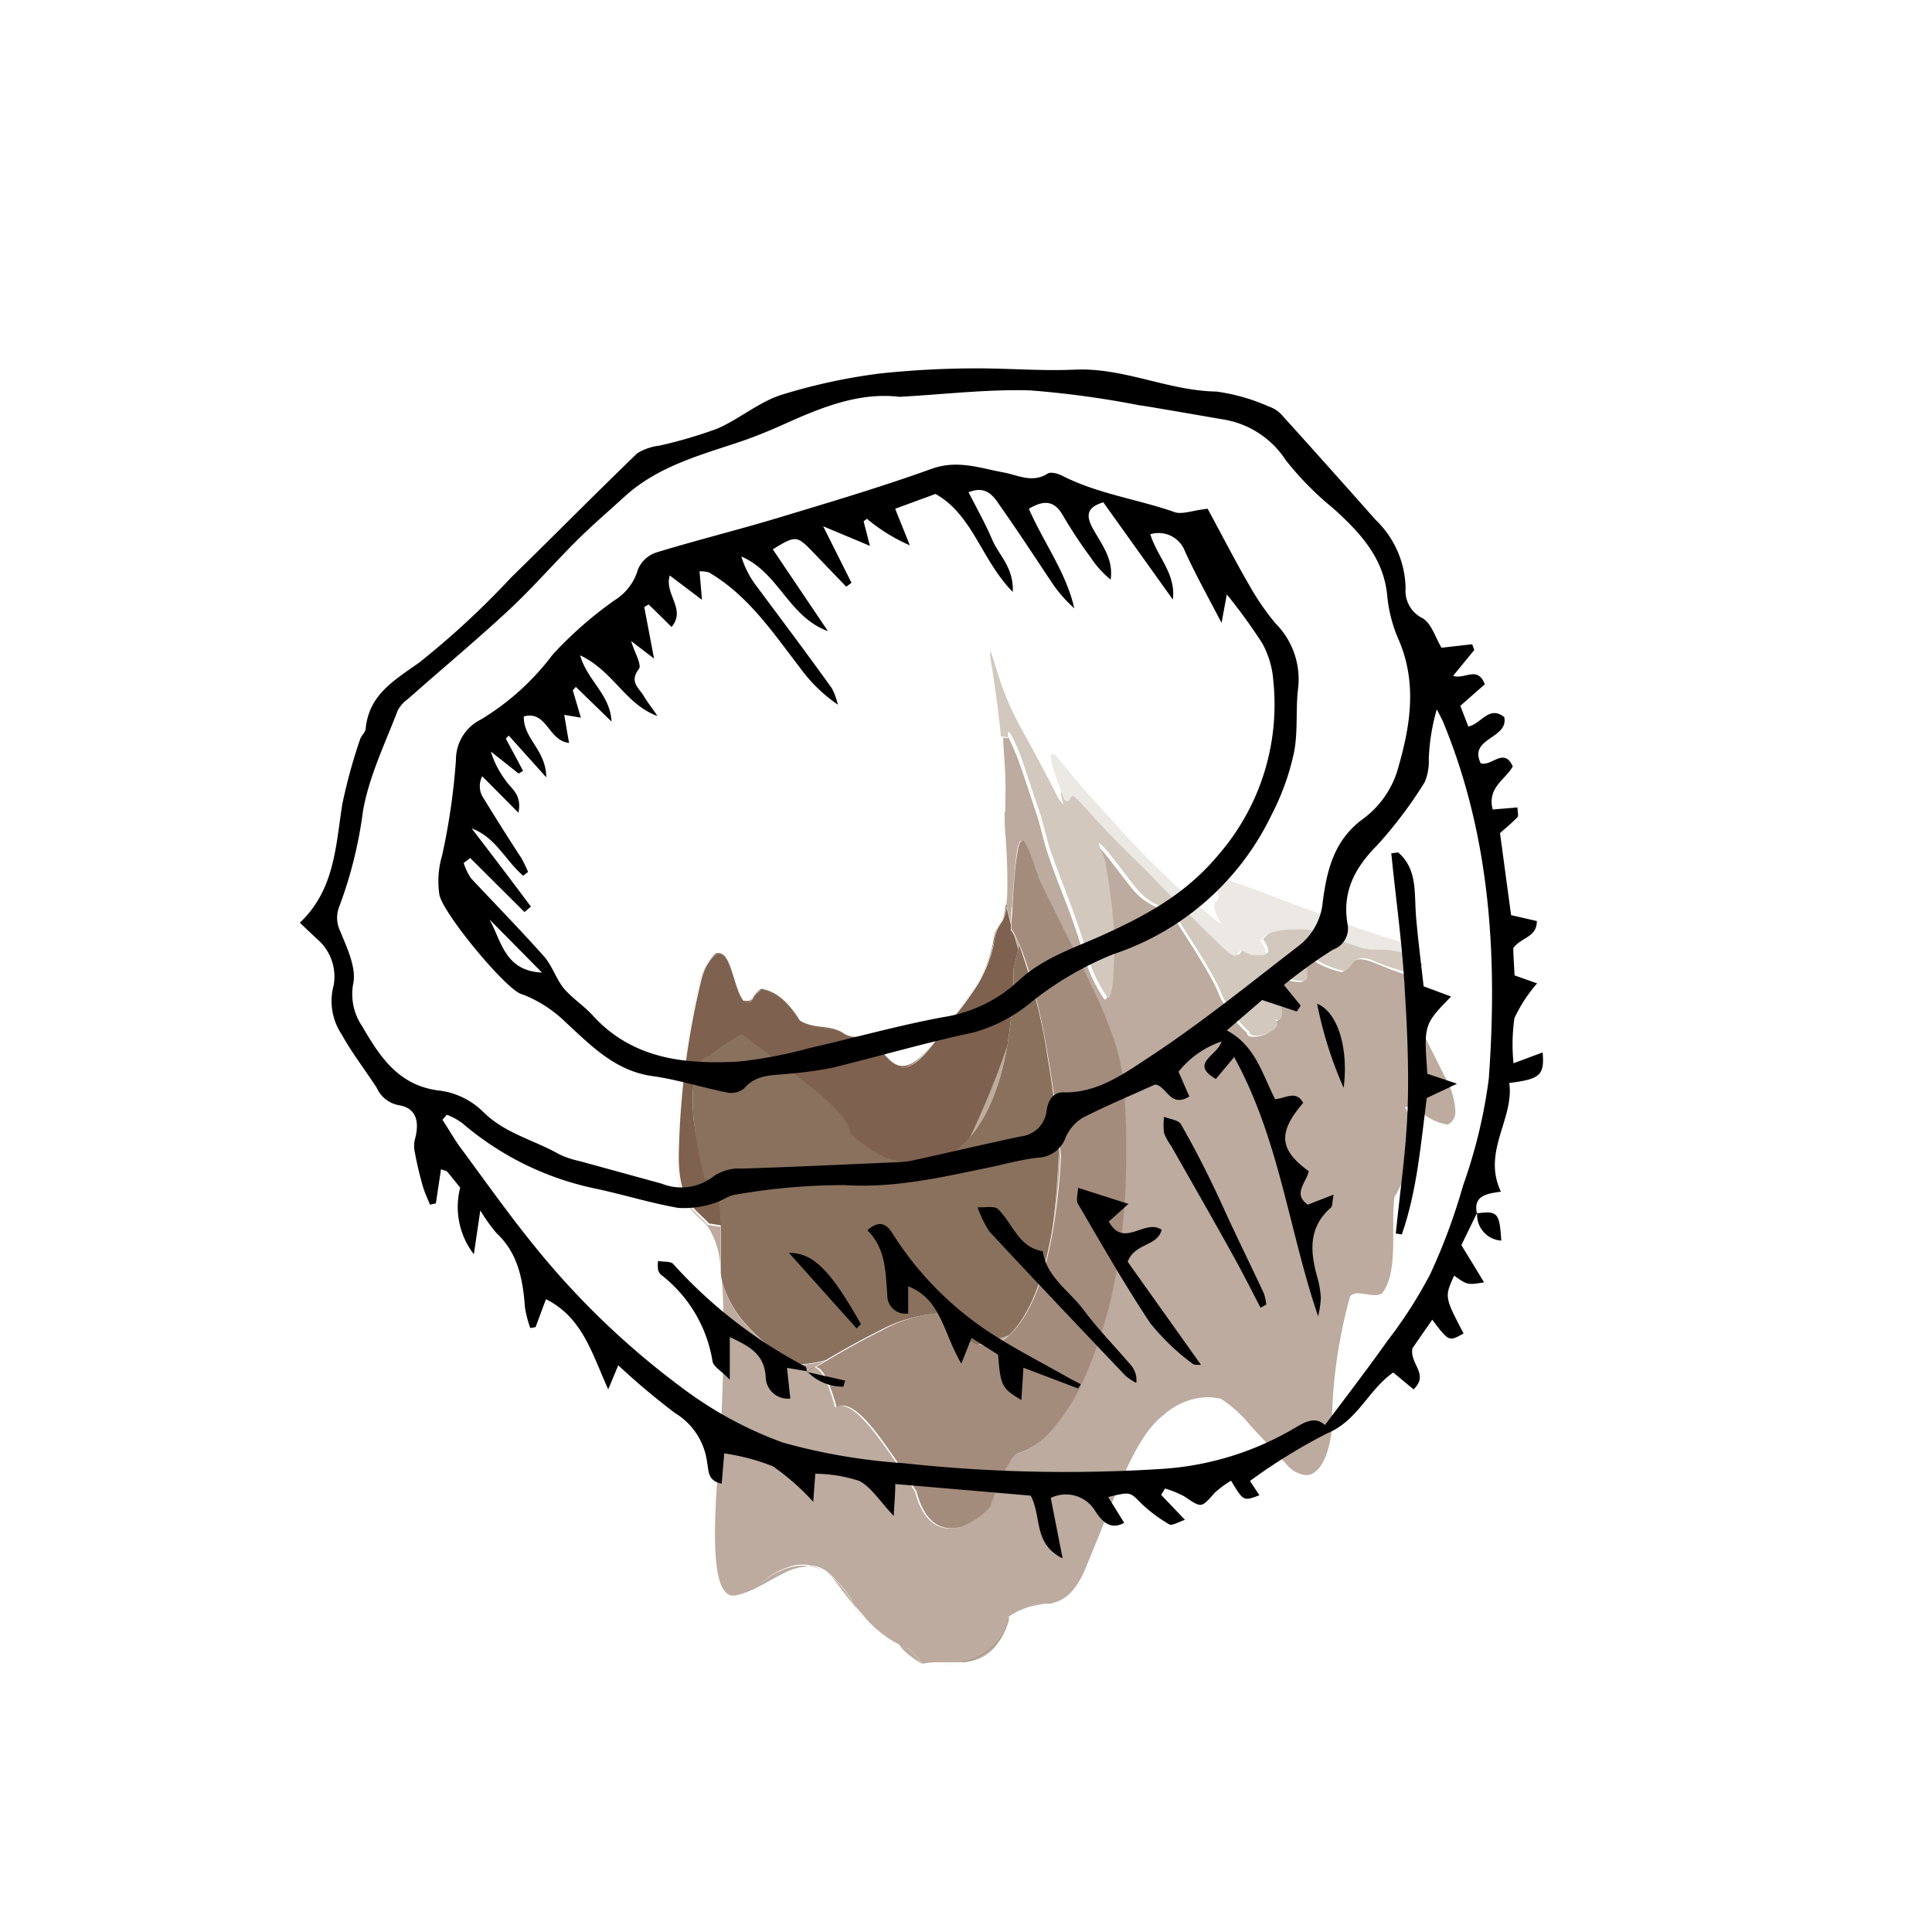 <svg xmlns="http://www.w3.org/2000/svg" viewBox="0 0 150 150"><defs><style>.a{fill:#d9cdc5;}.b{fill:#bcab9e;}.c{fill:#816654;}.d{fill:#7e614e;}.e{fill:#89715d;}.f{fill:#a48c7d;}.g{fill:#d2c8be;}.h{fill:#9d8575;}.i{fill:#ece8e4;}</style></defs><title>icon</title><path class="a" d="M71.62,129.15h0l0,0a10,10,0,0,0,1.18.08h0a10,10,0,0,1-1.18-.08h0l0,0m-3.42-2.46h0a8.24,8.24,0,0,0,1.74,1.21h0a8.24,8.24,0,0,1-1.74-1.21h0m10.08-.83h0a4.22,4.22,0,0,1-.62,1.39h0a4.22,4.22,0,0,0,.62-1.39m0-.1h0s0,.07,0,.1,0-.06,0-.1m1.5-1h0l-.07,0c-.65.31-1.26.7-1.38.77h0c.12-.07.73-.46,1.38-.77l.07,0m-13.48-.13c.07.13.15.25.22.39s.73.8,1.6,1.58h0c-.87-.78-1.6-1.58-1.6-1.58h0l0,0c-.07-.12-.13-.24-.2-.35h0m-3.44-3.11A3.29,3.29,0,0,1,64,122a4,4,0,0,1,.45.31h0A4,4,0,0,0,64,122h0a3.29,3.29,0,0,0-1.09-.4h0m22.52-2.47h0c-.82,2.8-1.79,4.19-2.54,4.87a2.18,2.18,0,0,1-1.35.67h-.05a.37.37,0,0,0-.13-.12h0a.37.37,0,0,1,.13.12h.05a2.18,2.18,0,0,0,1.35-.67c.75-.68,1.72-2.07,2.54-4.87"/><path class="b" d="M78.32,56.91c-.06,0-.09.12-.09.35v.07h0l-.34-.07c0,.82.12,1.82.16,3s0,1.93,0,2.41h0c0,.26,0,.41,0,.41S78,63,78,63h0v0c0,.1,0,.36,0,.73s.07,1.17.12,1.94.09,1.84.09,2.75h0c0,.66,0,1.29-.08,1.83,0,.06.14.55.36,1.41,0-.32,0-.8.09-1.36.06-1,.15-2.3.26-3.31s.24-1.71.46-1.71.6.8,1.29,2.93l.75,1.57c.51,1,1.19,2.4,1.93,3.87,1.5,3.1,3.53,6.87,3.88,10.21,0,0,.17,1.62.24,4.15,0,.53,0,1.1,0,1.71h0a53.85,53.85,0,0,1-.55,7.74,35.79,35.79,0,0,1-2.88,10,15.32,15.32,0,0,1-2.3,3.59,5.64,5.64,0,0,1-2.66,1.81s-.2,0-.56.54a16.48,16.48,0,0,0-1.6,3.63,5.93,5.93,0,0,1-2.28,1.51,3,3,0,0,1-.84.13c-1,0-2.11-.66-2.68-2.85,0,0-1.16-1.89-2.45-3.67-1.12-1.52-2.32-3-3.3-3a1,1,0,0,0-.46.12,14.47,14.47,0,0,0-.67-2c-.25-.57-.56-1-.92-1.11l-.7.43h0a.83.83,0,0,1,.63-.43h.07l.87-.52a10,10,0,0,1-2.4.35c-1.2,0-2-.4-2-1.45h0v0a12.63,12.63,0,0,1-1.81-1.7,8.21,8.21,0,0,1-1.85-3.38c.1,1.21.13,2.6.13,4.09h0c0,2.18-.09,4.58-.19,7-.16,2.59-.48,5.88-.48,8.54s.31,4.77,1.41,4.8c1.33-.16,2.7-1.15,4-1.78a4.38,4.38,0,0,1,1.79-.49h.13a2.83,2.83,0,0,0-.57-.06h0a3.57,3.57,0,0,0-.74.08A6,6,0,0,0,59,123a6,6,0,0,1,2.6-1.45,3.57,3.57,0,0,1,.74-.08h0a2.83,2.83,0,0,1,.57.06h0a2.83,2.83,0,0,0-.57-.06h0a3.57,3.57,0,0,0-.74.08A6,6,0,0,0,59,123a6,6,0,0,1,2.6-1.45,3.57,3.57,0,0,1,.74-.08h0a2.83,2.83,0,0,1,.57.06h0a2.83,2.83,0,0,0-.57-.06h0a3.57,3.57,0,0,0-.74.08A6,6,0,0,0,59,123a6,6,0,0,1,2.6-1.45,3.57,3.57,0,0,1,.74-.08h0a2.83,2.83,0,0,1,.57.06,2.34,2.34,0,0,1,1.54.71,8.1,8.1,0,0,1,1.9,2.4l.78.9a8.88,8.88,0,0,0,2.67,2.14,2.3,2.3,0,0,0,.17.2,1.32,1.32,0,0,0,.45.12l.16,0c.36.39.71.79,1.07,1.17a5.42,5.42,0,0,1,1.2-.11l.71,0h.71c.2,0,.4,0,.6,0a4.79,4.79,0,0,0,2.82-1.8,7,7,0,0,0,.64-1.49l0-.15h0l0-.11a5.16,5.16,0,0,1,1.42-.7,3.38,3.38,0,0,1,1.23-.37.56.56,0,0,1,.3.07l.25,0c.93-.21,1.78-.64,2.63-2.46.41-1,.8-1.93,1.19-2.9.07-.25.15-.52.22-.8-.07.28-.15.55-.22.8h0c.07-.25.15-.52.22-.8-.07.28-.15.55-.22.8h0c.07-.25.15-.52.22-.8-.07.28-.15.55-.22.8,1.59-4,3-7.82,5-9.29a5.23,5.23,0,0,1,3.42-1.38,5.39,5.39,0,0,1,1,.11,9.52,9.52,0,0,1,2.31,2.09l2.8,3a2.24,2.24,0,0,0,1.52.85c1.15,0,1.81-1.76,2-3.51a38.83,38.83,0,0,1,1.42-10.37.76.76,0,0,1,.62-.24,5.05,5.05,0,0,1,.63.07,3.7,3.7,0,0,0,.66.07,1.07,1.07,0,0,0,.56-.12c.79-1,.88-2.63.88-4.27V94.83h0a15.76,15.76,0,0,1,.09-1.89,10.14,10.14,0,0,0,1.44-4.7,4.91,4.91,0,0,0-.1-1,3.87,3.87,0,0,0-.52-1.26h0s0,0,0,0h0s.08-.06.15-.06a4.43,4.43,0,0,1,1.44.69,4.22,4.22,0,0,0,1.65.69h.12a1.11,1.11,0,0,0,.55-1.1,6.07,6.07,0,0,0-.86-2.7c-1.08-2.18-2.2-4.28-2.78-5.86a4.11,4.11,0,0,1-.31-1.42h0a1.25,1.25,0,0,1,.07-.45.42.42,0,0,1,0-.12c-.85-.22-2.15-.83-2.93-1.08a2.7,2.7,0,0,0-.55-.09c-.85,0-.82.75-1.45,1a6.89,6.89,0,0,1-2-.77,1.62,1.62,0,0,0-.71-.27c-.2,0-.26.15-.26.36s.09.61.1.91a.88.88,0,0,1,0,.21h0c0,.25-.18.33-.44.33a3.26,3.26,0,0,1-.65-.09,4.36,4.36,0,0,0-.66-.08c-.17,0-.31,0-.37.14a.65.65,0,0,0-.12.45,10.46,10.46,0,0,0,.22,1.5,3.28,3.28,0,0,1,.06.59h0c0,.31-.08.53-.32.53a.93.93,0,0,1-.37-.11c.24.13.34.27.34.41h0c0,.46-1,.91-1.69.91-.29,0-.51-.09-.5-.32h0v0a6.84,6.84,0,0,1-1.22-1.37,15.88,15.88,0,0,1-.85-1.36c-.68-1.82-2.55-4.49-3.92-6.72a4.78,4.78,0,0,1-2.91-1.72c-1.23-1.51-2.41-3.26-2.87-3.45,0,.19.57,1.37.56,1.57h0v0c0,.16.12.8.26,1.7s.31,2.34.39,3.7c0,.57,0,1.14,0,1.68h0c0,.72,0,1.39-.07,2-.09.83-.23,1.39-.37,1.39l-.06,0a11.78,11.78,0,0,1-1.63-3.53c-1.06-3.59-1.89-5.09-2.84-8-.25-.79-.47-1.78-.71-2.58-.71-2.14-1.52-4.64-1.75-5.07-.35-.86-.59-1.34-.71-1.34"/><path class="b" d="M78.75,72.55c.1.32.2.67.31,1.06a2.86,2.86,0,0,0,.07-.28,7.11,7.11,0,0,0-.38-.78"/><path class="b" d="M110.12,74.72a.79.79,0,0,0-.1.27,3.28,3.28,0,0,1,.52-.09l-.42-.18"/><path class="b" d="M54.92,74.86a4.46,4.46,0,0,0-.59,1.38A62.36,62.36,0,0,0,52.58,90v0c0,3.56,1.26,4,2.35,5.19a6.26,6.26,0,0,1,1,3.38c0-.31,0-.87,0-1.54s0-1.16,0-1.78l-1-.16c-1.09-1.22-2.35-1.63-2.35-5.2h0v0a62.28,62.28,0,0,1,1.75-13.7,4.51,4.51,0,0,1,.52-1.28"/><path class="b" d="M78.21,81.12a63.49,63.49,0,0,1-2.95,7.21c1.26-1.43,2.35-3.73,2.95-7.21"/><path class="b" d="M82.23,88.83c0,.12,0,.25,0,.37-.08,2-.24,4.08-.48,6a50.79,50.79,0,0,0,.57-5.4s0-.34-.08-.94"/><path class="b" d="M78.29,103.66l-.74.2c-.54.15-1.17.32-1.71.53a2.79,2.79,0,0,0,.61.09,2.45,2.45,0,0,0,1.14-.31,3.62,3.62,0,0,0,.7-.51"/><path class="b" d="M64.42,122.26a2.68,2.68,0,0,1,.28.3c.55.74,1.08,1.44,1.62,2.1a8.1,8.1,0,0,0-1.9-2.4"/><path class="b" d="M81,124.42a3.38,3.38,0,0,0-1.23.37,12.45,12.45,0,0,1,1.53-.3.56.56,0,0,0-.3-.07"/><path class="b" d="M78.35,125.6h0l0,.15a1,1,0,0,0,0-.16"/><path class="b" d="M77.66,127.25a4.79,4.79,0,0,1-2.82,1.8l.46-.06a3.3,3.3,0,0,0,2.36-1.74"/><path class="b" d="M69.94,127.9a6.53,6.53,0,0,0,1.63,1.26h.05c-.36-.38-.71-.78-1.07-1.17l-.16,0a1.32,1.32,0,0,1-.45-.12"/><path class="c" d="M78.16,70.27c-.21,1.62-.75,1-1,2.93a10.92,10.92,0,0,1-1.84,4c-.83,1.23-1.79,2.24-2.31,3-1.2,1.72-2.11,2.56-2.93,2.56-.54,0-1-.37-1.58-1.11-.93-1.86-2-.64-3.11-1.5-1.15-.62-2.13-.23-3.28-.91-.9-1.42-1.78-2.25-3-2.47a1.64,1.64,0,0,0-.66.68.42.42,0,0,1-.4.26h-.15a.25.25,0,0,0-.17,0C56.94,76.71,56.8,74,55.8,74h-.12c-.16,0-.47.33-.76.81.27-.42.54-.69.7-.71h.11c1,0,1.15,2.67,1.92,3.73a.33.33,0,0,1,.17,0H58a.42.42,0,0,0,.39-.26A1.58,1.58,0,0,1,59,76.9c1.25.21,2.14,1,3,2.47,1.15.69,2.13.29,3.28.91,1.07.86,2.19-.35,3.12,1.5.53.74,1,1.11,1.59,1.11.82,0,1.73-.84,2.93-2.56.51-.77,1.48-1.78,2.32-3a10.64,10.64,0,0,0,1.84-4c.25-1.9.79-1.31,1-2.93,0,0,0-.07,0-.11h0"/><path class="d" d="M78.16,70.28s0,.07,0,.11c-.21,1.62-.75,1-1,2.93a10.64,10.64,0,0,1-1.84,4c-.84,1.24-1.81,2.25-2.32,3-1.2,1.72-2.11,2.57-2.93,2.56-.55,0-1.06-.37-1.59-1.11-.93-1.85-2-.64-3.12-1.5-1.15-.62-2.13-.22-3.28-.91-.9-1.42-1.79-2.26-3-2.47a1.58,1.58,0,0,0-.66.68.42.42,0,0,1-.39.26h-.16a.33.33,0,0,0-.17,0c-.77-1.06-.92-3.73-1.92-3.73h-.11c-.16,0-.43.29-.7.71a4.51,4.51,0,0,0-.52,1.28,62.28,62.28,0,0,0-1.75,13.7v0c0,3.57,1.26,4,2.35,5.2l1,.16c0-.09,0-.18,0-.27-.1-1.77-.35-3.5-1.1-3.5a.39.39,0,0,0-.15,0A28.66,28.66,0,0,1,53.87,87a15.63,15.63,0,0,1-.09-1.65h0c0-1.67.33-3.08,1.27-3.32a16.35,16.35,0,0,1,2.45-1.64s2,1.38,4,3,4.29,3.36,4.4,4.6a7.37,7.37,0,0,0,1.55,1.34A6.45,6.45,0,0,0,71,90.39l.51,0a5.62,5.62,0,0,0,3.75-2,63.49,63.49,0,0,0,2.95-7.21,38,38,0,0,0,.49-6l.35-1.43v-.07c-.11-.39-.21-.74-.31-1.06a3.5,3.5,0,0,0-.26-.43h0l0-.43c-.22-.86-.34-1.35-.36-1.41"/><path class="e" d="M79.13,73.33a2.86,2.86,0,0,1-.07.28v.07l-.35,1.43a38,38,0,0,1-.49,6c-.6,3.48-1.69,5.78-2.95,7.21a5.62,5.62,0,0,1-3.75,2l-.51,0a6.45,6.45,0,0,1-3.5-1.14A7.37,7.37,0,0,1,66,87.91c-.11-1.24-2.34-3-4.4-4.6s-4-3-4-3A16.35,16.35,0,0,0,55.05,82c-.94.24-1.26,1.65-1.27,3.32A15.63,15.63,0,0,0,53.87,87a28.66,28.66,0,0,0,.84,4.52.39.39,0,0,1,.15,0c.75,0,1,1.73,1.1,3.5,0,.71,0,1.43,0,2h0c0,1,0,1.79,0,1.79a4.08,4.08,0,0,0,.09.61,8.21,8.21,0,0,0,1.85,3.38,12.63,12.63,0,0,0,1.81,1.7h0v0c0,1,.84,1.45,2,1.45a10,10,0,0,0,2.4-.35c1.11-.66,2.65-1.54,4.17-2.29A11.17,11.17,0,0,1,72.59,102a1.87,1.87,0,0,1,2,1.6,2.69,2.69,0,0,0,.82.66,3.5,3.5,0,0,0,.43.17c.54-.21,1.17-.38,1.71-.53l.74-.2c1.24-1.11,2.64-3.57,3.45-8.49.24-1.89.4-4,.48-6,0-.12,0-.25,0-.37-.12-1.33-.4-3.94-.88-6.72a45.36,45.36,0,0,0-2.22-8.78"/><path class="f" d="M79.33,65.31c-.22,0-.33.73-.46,1.71s-.2,2.28-.26,3.31c0,.56-.07,1-.09,1.36l0,.43a3.5,3.5,0,0,1,.26.43c1,1.84,2,5.86,2.6,9.56.7,4,1,7.66,1,7.66h0a50.79,50.79,0,0,1-.57,5.4c-.81,4.92-2.21,7.38-3.45,8.49a3.62,3.62,0,0,1-.7.51,2.45,2.45,0,0,1-1.14.31,2.79,2.79,0,0,1-.61-.09,3.5,3.5,0,0,1-.43-.17,2.69,2.69,0,0,1-.82-.66,1.87,1.87,0,0,0-2-1.6,11.17,11.17,0,0,0-4.26,1.37c-1.52.75-3.06,1.63-4.17,2.29l-.87.52c.36.06.67.54.92,1.11a14.47,14.47,0,0,1,.67,2,1,1,0,0,1,.46-.12c1,0,2.18,1.44,3.3,3,1.29,1.78,2.45,3.67,2.45,3.67.57,2.19,1.64,2.85,2.68,2.85a3,3,0,0,0,.84-.13A5.93,5.93,0,0,0,76.89,117a16.48,16.48,0,0,1,1.6-3.63c.36-.53.56-.54.56-.54A5.64,5.64,0,0,0,81.71,111a15.32,15.32,0,0,0,2.3-3.59,35.79,35.79,0,0,0,2.88-10,53.85,53.85,0,0,0,.55-7.74c0-.61,0-1.18,0-1.71-.07-2.53-.24-4.15-.24-4.15-.35-3.34-2.38-7.11-3.88-10.21-.74-1.47-1.42-2.85-1.93-3.87l-.75-1.57c-.69-2.13-1.06-2.93-1.29-2.93"/><path class="f" d="M63.22,106.14a.83.83,0,0,0-.63.43l.7-.43h-.07"/><path class="g" d="M76.88,50.52v0a1.23,1.23,0,0,1,0,.17h0c0,.06,0,.09,0,.15a3.21,3.21,0,0,0,.05.46c.26,1.57.61,4,.78,5.88l.18,0,.34.07v-.07h0c0-.23,0-.35.09-.35s.36.48.71,1.34c.23.43,1,2.93,1.75,5.07.24.8.46,1.79.71,2.58,1,2.95,1.78,4.45,2.84,8A11.78,11.78,0,0,0,86,77.47l.06,0c.14,0,.28-.56.37-1.39,0-.56.07-1.23.07-2,0-.54,0-1.11,0-1.68-.08-1.36-.24-2.7-.39-3.7s-.26-1.54-.26-1.7h0v0c0-.2-.55-1.38-.56-1.57h0c.46.19,1.64,1.94,2.87,3.45A4.78,4.78,0,0,0,91,70.64c1.37,2.23,3.24,4.9,3.92,6.72a15.88,15.88,0,0,0,.85,1.36A6.84,6.84,0,0,0,97,80.09h0v0c0,.23.21.32.5.32.65,0,1.69-.45,1.69-.91,0-.14-.1-.28-.34-.41h0a.93.93,0,0,0,.37.11c.24,0,.32-.22.32-.53a3.28,3.28,0,0,0-.06-.59,10.46,10.46,0,0,1-.22-1.5h0a.65.65,0,0,1,.12-.45c.06-.11.2-.14.37-.14a4.36,4.36,0,0,1,.66.08,3.26,3.26,0,0,0,.65.09c.26,0,.44-.08.44-.33a.88.88,0,0,0,0-.21c0-.3-.1-.65-.1-.91h0c0-.21.06-.36.26-.36a1.62,1.62,0,0,1,.71.27,6.89,6.89,0,0,0,2,.77c.63-.24.6-1,1.45-1a2.7,2.7,0,0,1,.55.09,19.1,19.1,0,0,0,3.42,1.15c.22,0,.35-.07.35-.25a.69.69,0,0,0,0-.22.45.45,0,0,1,0-.18h0c0-.19.15-.32.15-.49s-.06-.22-.27-.38h0c-.4,0-1.16-.33-1.68-.39a4.25,4.25,0,0,0-.86-.09h-.65a3.57,3.57,0,0,1-1.25-.23c-1.14-.33-2.46-.95-3.43-1.23a4.39,4.39,0,0,0-.85-.11,1.48,1.48,0,0,0-.38,0h-.23a6.21,6.21,0,0,0-1.55.17,1.72,1.72,0,0,0-1.08.71,1.86,1.86,0,0,1,.41.88h0c0,.21-.18.25-.4.25h-.41a.42.42,0,0,0-.24,0h0a4.46,4.46,0,0,1-.79-.36c-.28,0-.28.41-.55.41s-.36-.11-.73-.45c-2.34-2.22-4.39-4.32-6-6-.67-.69-2-1.94-3.09-3.09S84,62.39,83.73,62.13s-.36-.33-.46-.33-.15.1-.2.2-.1.2-.2.2a.38.38,0,0,1-.21-.1s-.1-.23-.23-.57a.34.34,0,0,0-.09.08c.08.23.16.64.24.87h0a2.88,2.88,0,0,1-.64-.95c-1.35-2.63-2.07-3.9-2.72-5.1A22.18,22.18,0,0,1,77.38,52c-.2-.59-.46-1.47-.5-1.47"/><path class="a" d="M66.32,124.66c.07.11.13.23.2.35l0,0h0s.73.8,1.6,1.58h0c-.87-.78-1.6-1.58-1.6-1.58h0c-.07-.14-.15-.26-.22-.39h0m-3.44-3.11A3.29,3.29,0,0,1,64,122h0a4,4,0,0,1,.45.31h0A4,4,0,0,0,64,122a3.29,3.29,0,0,0-1.09-.4h0"/><path class="h" d="M64,122a4,4,0,0,1,.45.31,8.65,8.65,0,0,1,2.1,2.75c-.07-.12-.13-.24-.2-.35a8.1,8.1,0,0,0-1.9-2.4A4,4,0,0,0,64,122"/><path class="h" d="M66.54,125.05h0s.73.8,1.6,1.58c-.87-.78-1.6-1.58-1.6-1.58"/><path class="h" d="M78.28,125.86a4.22,4.22,0,0,1-.62,1.39,4.79,4.79,0,0,1-2.82,1.8l-.19,0a4.87,4.87,0,0,0,3-1.85,4.22,4.22,0,0,0,.62-1.39"/><path class="h" d="M70.55,128c.37.41.73.82,1.12,1.22l0,0c-.36-.38-.71-.78-1.07-1.17"/><path class="h" d="M74.65,129.1a9.24,9.24,0,0,1-1.78.18,8.51,8.51,0,0,0,1.78-.18"/><path class="i" d="M81.65,58.6c-.06,0-.08.06-.08.15a6,6,0,0,0,.3,1.21c.16.49.35,1,.5,1.43s.29.71.29.71a.38.38,0,0,0,.21.1c.1,0,.15-.1.2-.2s.1-.2.2-.2.24.09.46.33,1.21,1.37,2.33,2.54,2.42,2.4,3.09,3.09c1.66,1.72,3.71,3.82,6,6,.37.34.59.45.73.45s.27-.39.55-.41a4.46,4.46,0,0,0,.79.36h0a.42.42,0,0,1,.24,0h.41c.22,0,.4,0,.4-.25a1.86,1.86,0,0,0-.41-.88h0A1.72,1.72,0,0,1,99,72.33a6.21,6.21,0,0,1,1.55-.17h.23a1.48,1.48,0,0,1,.38,0,4.39,4.39,0,0,1,.85.11c1,.28,2.29.9,3.43,1.23a3.57,3.57,0,0,0,1.25.23h.65a4.25,4.25,0,0,1,.86.09c.52.06,1.28.36,1.68.39h0a.13.13,0,0,1,0-.06h0c0-.11.11-.19.1-.28s0-.14-.24-.24a9.74,9.74,0,0,0-1.81-.76c-2.12-.6-4.39-1.55-6.07-2.15C98,69.34,95.28,68.1,94,68.09H94a.05.05,0,0,0-.06.06,9.16,9.16,0,0,0,.57,1.12,1,1,0,0,1,.1.38h0c0,.33-.35.32-.35.71a2.63,2.63,0,0,0,.44,1.13.44.44,0,0,1,.07.19h0a0,0,0,0,1,0,0,.43.43,0,0,1-.21-.09c-1.52-1.23-2.88-2.44-4.16-3.67s-2.5-2.49-3.65-3.78c-.77-.88-1.92-2.07-2.81-3.12s-1.66-2-1.85-2.23-.28-.25-.34-.25"/><path d="M114.69,94.14l-1.23,2.53c.61,1,1.17,1.91,1.76,2.89-1.29.21-1.29.21-2.32-.52-.75,1.65-.75,1.65.73,4.49-1.14.64-1.14.64-2.43-1.07l-1.54,2.22c-.23,1.24,1.33,2,.09,3.19l-1.58-1.31c-1.94,1.35-2.75,3.74-5.12,4.72a43.67,43.67,0,0,0-6,3.7c.17.26.44.68.73,1.11-1.24.47-1.24.47-2.2-1.13a7.74,7.74,0,0,0-1.27.94c-1.07,1.2-1,1.19-2.36.28a7.61,7.61,0,0,0-1.5-.61l-.3.49L92,118c-.5.16-1,.48-1.22.35a11.44,11.44,0,0,1-2.23-1.68c-.82-.82-.76-.87-2.51-.44l1.24,2c-1.15.65-1.81-.28-2.21-.85a2.66,2.66,0,0,0-3.49-1.08l.92,4.69c-2.3-1.13-1.6-3.24-2.48-4.87l-10.51-.9c0,.77-.07,1.42-.12,2.48-1.07-1.13-1.72-2.21-2.67-2.72a11.37,11.37,0,0,0-3.42-.56l-.16,2.18A18.53,18.53,0,0,0,60,113.84a16.79,16.79,0,0,0-3.77-1l-.2,2.35c-1.11-.22-1-1-1.13-1.66a5.25,5.25,0,0,0-2.49-3.82A55.79,55.79,0,0,1,48,106c-.22.53-.41,1-.78,1.87-1.26-2.79-2-5.59-4.83-7-.26.68-.53,1.43-.81,2.17l-.41.07a9.19,9.19,0,0,1-.41-1.58c-.16-2.16-.52-4.21-2.21-5.79a13.82,13.82,0,0,1-1.26-1.76l-.5,3.4a6,6,0,0,1-1.06-5.17c-.32-.39-.65-.82-1-1.23-.09-.1-.27-.11-.49-.2l-.4,2.65-.46.1c-.2-.52-.44-1-.59-1.56-.23-.83-.43-1.66-.58-2.5a2.19,2.19,0,0,1,0-1c.4-1.43.07-2.45-1.23-2.66a2.34,2.34,0,0,1-1.74-1.37c-.9-1.38-1.92-2.7-2.72-4.14a4.67,4.67,0,0,1-.61-3.82,3.84,3.84,0,0,0-1.32-3.6l-1.31-1.24c2.73-2.58,2.78-6,3.3-9.22a42.08,42.08,0,0,1,1.37-5c.09-.3.41-.55.44-.84.26-2.65,2.19-3.74,4.16-5.14a65.13,65.13,0,0,0,7.13-6.6c3.28-3.2,6.5-6.47,9.8-9.65a4.28,4.28,0,0,1,1.71-.59,35.34,35.34,0,0,0,4.5-1.32c1.72-.75,3.23-2.07,5-2.63A44.89,44.89,0,0,1,68.3,29a71.05,71.05,0,0,1,7.59-.4c2.51,0,5,.21,7.55.1,3.8-.18,7.24,1.64,11,1.7a15.06,15.06,0,0,1,4.09,1.17,2.33,2.33,0,0,1,1,.66q3.66,4.05,7.28,8.14a7.52,7.52,0,0,1,2.32,5.3,2.37,2.37,0,0,0,1.3,2.32c.7.39,1,1.48,1.49,2.3l2.38-.27.16.45-1.64,2c.88.32,1.9-.82,2.46.66l-1.9,1.67.62,1.61c1-.21,1.62-1.68,2.79-.73.35,1.69-2.79,1.59-1.83,3.58.85.28,1.8-1.28,2.49.24-.52,1-2,1.61-1.56,3.35l1.93-.16c0,.35.09.64,0,.75-.42.44-.89.83-1.36,1.24l.86,6.37,2,.46c0,1.28-1.2,1.24-1.83,2.1,0,.54.06,1.3.1,2.12l1.75.62a11.27,11.27,0,0,0-1.76,2.7,14.26,14.26,0,0,0-.07,3.5l2.26-.84c.15,1.76-.19,2.08-2.59,2.37.39,2.81-2.13,5.33-.65,8.44-1.07.16-2.2.29-1.85,1.74Zm-80-7.59-.34.39c.43.65.82,1.33,1.28,2,1.93,2.6,3.79,5.25,5.83,7.76a62.55,62.55,0,0,0,11.43,11A30,30,0,0,0,60.78,112a46.17,46.17,0,0,0,9.35,1.6,116.7,116.7,0,0,0,20,.45,23.16,23.16,0,0,0,10.53-3.26c.84-.5,1.54-.77,2.21-.15,1.67-2.23,3.31-4.36,4.86-6.55a35.33,35.33,0,0,0,3.3-5.14,46.4,46.4,0,0,0,2.56-6.9,39.94,39.94,0,0,0,2-8.31c.68-9.41.14-18.72-3.51-27.6-.15-.37-.35-.71-.53-1.07a16.24,16.24,0,0,0-.62,3.83,4.13,4.13,0,0,1-.32,1.83,33.22,33.22,0,0,1-3.7,4.91c-1.74,1.75-2.71,3.62-2.29,6.09a1.74,1.74,0,0,1-1.13,2,39,39,0,0,0-3.81,2.74l1.31,1.61-.31.45-2.69-.89L95.25,80C97.48,81.19,98,83.4,99,85.34c.8-.06,1.64-.73,2.18.29-2,2.31-1.85,3.65.43,5.3-.16.85-1.29,1.76-.07,2.6l2-.78c-.11.55-.07.86-.2,1-1.76,1.53-1.63,3.41-1.07,5.4a7,7,0,0,1,.28,1.64,8.58,8.58,0,0,1-.21,1.41c-2.28-6.68-3-13.73-6.52-20.13l-1.42,1.7c-2.09-1.21.13-1.8.44-2.91a7.23,7.23,0,0,0-3.34,2.35l.84,1.92c-1.49.93-1.77-.84-2.66-.93-1.92.87-3.82,1.66-5.65,2.6a3.35,3.35,0,0,0-1.29,1.51,2.38,2.38,0,0,1-2.14,1.57c-1.33.14-2.64.53-4,.8-3.64.76-7.23,1.57-11,1.33a48.84,48.84,0,0,0-8.48.74c-.6.07-1.15.55-1.76.69a7.3,7.3,0,0,1-2.71.34c-2.1-.37-4.15-1-6.24-1.46a23.1,23.1,0,0,1-10.53-5.13A5.13,5.13,0,0,0,34.7,86.55ZM69.84,30.81c-3-.36-5.84.72-8.69,2-1.14.52-2.3,1-3.49,1.42-3.22,1.09-6.55,1.94-9.16,4.32-1.23,1.12-2.5,2.21-3.68,3.38-1.8,1.79-3.46,3.71-5.31,5.43-2.55,2.37-5.23,4.6-7.84,6.91a2.67,2.67,0,0,0-.78.87c-1,2.6-2.24,5.15-2.71,7.84a33.31,33.31,0,0,1-1.81,7.33,2.37,2.37,0,0,0,.05,2c.53,1.31,1.27,2.83,1,4.09a4.42,4.42,0,0,0,.7,3.28c1.38,2.38,2.85,4.65,6.06,5a5.9,5.9,0,0,1,3.34,1.65c1.69,1.68,3.93,2.17,5.88,3.28a6.91,6.91,0,0,0,1.57.53l6.41,1.76a4.08,4.08,0,0,0,3.85-.44,3.44,3.44,0,0,1,2.39-.73c4-.13,8.07-.32,12.1-.5a6.56,6.56,0,0,0,1.18-.14c2.79-.61,5.57-1.27,8.36-1.86a2.25,2.25,0,0,0,2-2c.11-.79.49-1.44,1.32-1.42,2.64.06,4.71-1.47,6.67-2.75,4-2.63,7.79-5.7,11.61-8.65A4.84,4.84,0,0,0,102.7,70c.32-2.42.86-4.76,3.11-6.41A7.38,7.38,0,0,0,108.44,60c1-3.34,1.65-6.78.19-10.24a11.25,11.25,0,0,1-.92-3.44c-.25-3-2.14-5-4.23-6.88a23.7,23.7,0,0,1-3.65-3.71A7.15,7.15,0,0,0,95,32.57l-4-.69c-.86-.14-1.71-.3-2.57-.42a73.72,73.72,0,0,0-8.44-1.15C76.73,30.21,73.4,30.61,69.84,30.81Z"/><path d="M114.63,94.21c1.64-.22,1.79-.07,1.93,2.11a2,2,0,0,1-1.87-2.18Z"/><path d="M108.55,66.18c1.54,1.31,1.24,3.24,1.39,5s.39,3.59.59,5.4l2.13.79c-2.12,2.18-2.12,2.18-1.84,6l2.3.77-2.35,1.11c-.45,3.48-.73,7.13-1.93,10.59l-.47-.07c.32-3.23.81-6.46.92-9.7s-.05-6.64-.27-10-.68-6.55-1-9.82Z"/><path d="M83.7,107.8l-4.24-1.61c-.06.94-.11,1.7-.16,2.51-1.53-.92-1.61-1.08-1.81-3.52l-2.06-1.31c-.23.59-.43,1.08-.79,2-1.39-2.31-1.54-5-4.13-6v2.11a1.41,1.41,0,0,1-1.62-1.46c-.15-1.77-.1-3.58-1.55-5,1-.89,1.57-.41,2,.32a25.47,25.47,0,0,0,7.42,7.56c2,1.31,4.09,2.37,6.15,3.54.33.19.67.35,1,.53Z"/><path d="M86.09,94.84c1.16,2.13,2.78-.26,4.1.64-.32,1.3-2.06,1-2.64,2.48l5.69,8c-.14,0-.51.05-.69-.11a18,18,0,0,1-3.23-3.1c-2-3-3.79-6.15-5.62-9.27-.19-.33,0-.87,0-1.26l3.91,1.25Z"/><path d="M62.65,106.46l-1.55-.26c.09.77.16,1.49.26,2.38a1.71,1.71,0,0,1-1.91-1.66c-.1-1.78-1.25-2.39-2.79-3.11v3.31c-.71-.74-1.26-1-1.34-1.43a10.61,10.61,0,0,0-4-6.72.76.76,0,0,1-.23-.4,3.23,3.23,0,0,1,0-.67c.43.09,1,0,1.2.26a36.81,36.81,0,0,0,10.24,7.94c.09.05.09.27.13.41Z"/><path d="M75.9,93.74c.75,0,1.34-.1,1.57.12,1.16,1.1,1.59,3,3.49,3.28.28,2,2.06,3.07,3.16,4.55s2.47,2.88,3.7,4.32a1.78,1.78,0,0,1,.4,1.36,4.43,4.43,0,0,1-.83-.55c-3.54-3.72-7.07-7.44-10.57-11.2A8.64,8.64,0,0,1,75.9,93.74Z"/><path d="M97.87,101.53c-.65-1.24-1.27-2.48-1.94-3.7-1.65-3-3.33-5.91-5-8.86a4.18,4.18,0,0,1-.55-1,4.88,4.88,0,0,1,0-1.26c.44.18,1.13.25,1.31.58C92.9,89.4,94,91.6,95,93.8s2.1,4.41,3.13,6.63a4,4,0,0,1,.18.86Z"/><path d="M66.51,103.14l-5.26-5.87c1.89,0,3.21,1.32,5.59,5.53Z"/><path d="M104.32,84.46a31.11,31.11,0,0,1-2.06-6.53C103.84,78.56,104.72,81.35,104.32,84.46Z"/><path d="M62.62,106.51l3,.68-.14.47a3.84,3.84,0,0,1-2.83-1.2Z"/><path d="M93.76,39.5c1.09,2,2.14,4.06,3.27,6a19.45,19.45,0,0,0,2,2.9,6.14,6.14,0,0,1,1.76,5c-.21,1.64,0,3.36-.32,5a19.15,19.15,0,0,1-1.75,4.87A20.94,20.94,0,0,1,86.42,74.09a25.36,25.36,0,0,0-6.32,3.69,12.05,12.05,0,0,1-4.52,2.38c-3.71.79-7.36,1.86-11,2.75a30.43,30.43,0,0,1-3.3.45c-1.24.15-2.54,0-3.51,1.15a1.59,1.59,0,0,1-1.29.32c-1.94-.39-3.84-1-5.8-1.28-2.91-.39-4.8-2.38-6.74-4.16a9.87,9.87,0,0,0-3.31-2.16,1,1,0,0,1-.23-.08c-1.33-.58-6.06-6.31-6.29-7.71a7,7,0,0,1,.21-3A50.83,50.83,0,0,0,35.4,59a3.48,3.48,0,0,1,1.94-3.14,19.68,19.68,0,0,0,5.58-5.05,30.36,30.36,0,0,1,4.8-4.21,4.14,4.14,0,0,0,1.81-2.39A2.33,2.33,0,0,1,51,42.88c3.09-.94,6.23-1.72,9.33-2.65,4-1.21,8-2.39,12-3.83,2-.72,3.74-.06,5.58.28,1.14.21,2.23.85,3.43.09.24-.16.78,0,1.1.15,2.74,1.41,5.8,1.82,8.67,2.81C91.71,40,92.58,39.62,93.76,39.5ZM36.51,66.62,36,67a4.46,4.46,0,0,0,.58,1.2c1.87,2,3.83,4,5.67,6.07.63.72.92,1.73,1.53,2.47s1.55,1.34,2.24,2.1c3.09,3.39,7.14,3.81,11.33,3.58a34.58,34.58,0,0,0,5.55-1.06c3.47-.79,6.9-1.76,10.39-2.4A11,11,0,0,0,79,76.22c1.93-1.84,4.29-2.57,6.55-3.59,3.45-1.56,6.56-3.23,9.14-6.37a17.79,17.79,0,0,0,4.17-13.4A7.05,7.05,0,0,0,98,49.94a43.07,43.07,0,0,0-2.75-3.79l-.41,2.21C93.68,46.14,92.77,44.5,92,42.8a2.19,2.19,0,0,0-2.69-1.32c.55,1.78,2,3.06,1.75,5.07L85.66,39c-1.26.38-1.37,1-.83,2,.66,1.22,1.64,2.37,1.4,4a7.7,7.7,0,0,1-1.56-1.73,36,36,0,0,1-2.09-3.16c-.72-1.33-1.58-1.27-2.7-.61,1.16,2.65,2.89,4.93,3.53,7.73a10.72,10.72,0,0,1-1.8-2.08c-1.33-2-2.64-4-4-5.93-.54-.82-1.13-1.52-2.41-1,.65,1.28,1.31,2.44,1.83,3.67s1.69,2.16,1.6,4.07c-2.46-2.52-3.11-6-6-7.61L69.5,39.5l1.14,2.84a13.78,13.78,0,0,1-3.33-2.06s-.11.08-.26.19l.49,1.91-3.63-1.52,2.2,4.39-.41.3L63,42.74c-1.13-1.16-1.27-1.16-3-.09L64.28,49c-3.06-1.11-3.82-4.56-6.72-5.79a7.14,7.14,0,0,0,1.12,2.22c2,2.69,4,5.35,5.9,8a5.27,5.27,0,0,1,.47,1.28,12,12,0,0,1-2.94-2.87c-2.1-2.72-4-5.6-7.07-7.4a2.33,2.33,0,0,0-.73-.08c.06.67.11,1.24.19,2.21L52,44.68c-.44,1.47,1.3,2.6.14,4-.64-.64-1.21-1.2-1.78-1.75l-.34.2c.22,1.16.44,2.31.76,4L49,49.77c.27.9.85,1.86.6,2.17-.76,1,0,1.46.37,2.08s.71,1,1.07,1.57c-2.48-.9-3.43-3.51-6-4.71.58,2,2.32,3,2.44,5.14l-2.77-2.69-.24.26.63,2.13-1.29-.22c.12.75.24,1.43.37,2.18-1.64-.18-1.69-2.53-3.51-2.06-.06,1.72,1.73,2.6,1.74,4.73L39.5,57.11l-.23.24c.45.83.9,1.66,1.34,2.5l-.34.21-2.16-1.71a7.2,7.2,0,0,0,1.14,2.23c.41.64,1.3,1.09,1,2.52l-2.81-2.83a1.67,1.67,0,0,0,0,1.54c1,1.63,2,3.22,3.05,4.83A10.18,10.18,0,0,1,41,67.7l-.38.29c-1.37-1.16-2.14-3-4-3.67q2.31,3,4.6,6.07l-.5.42ZM38,71.38c.93,1.65,1.17,4,4.08,4.13Z"/></svg>